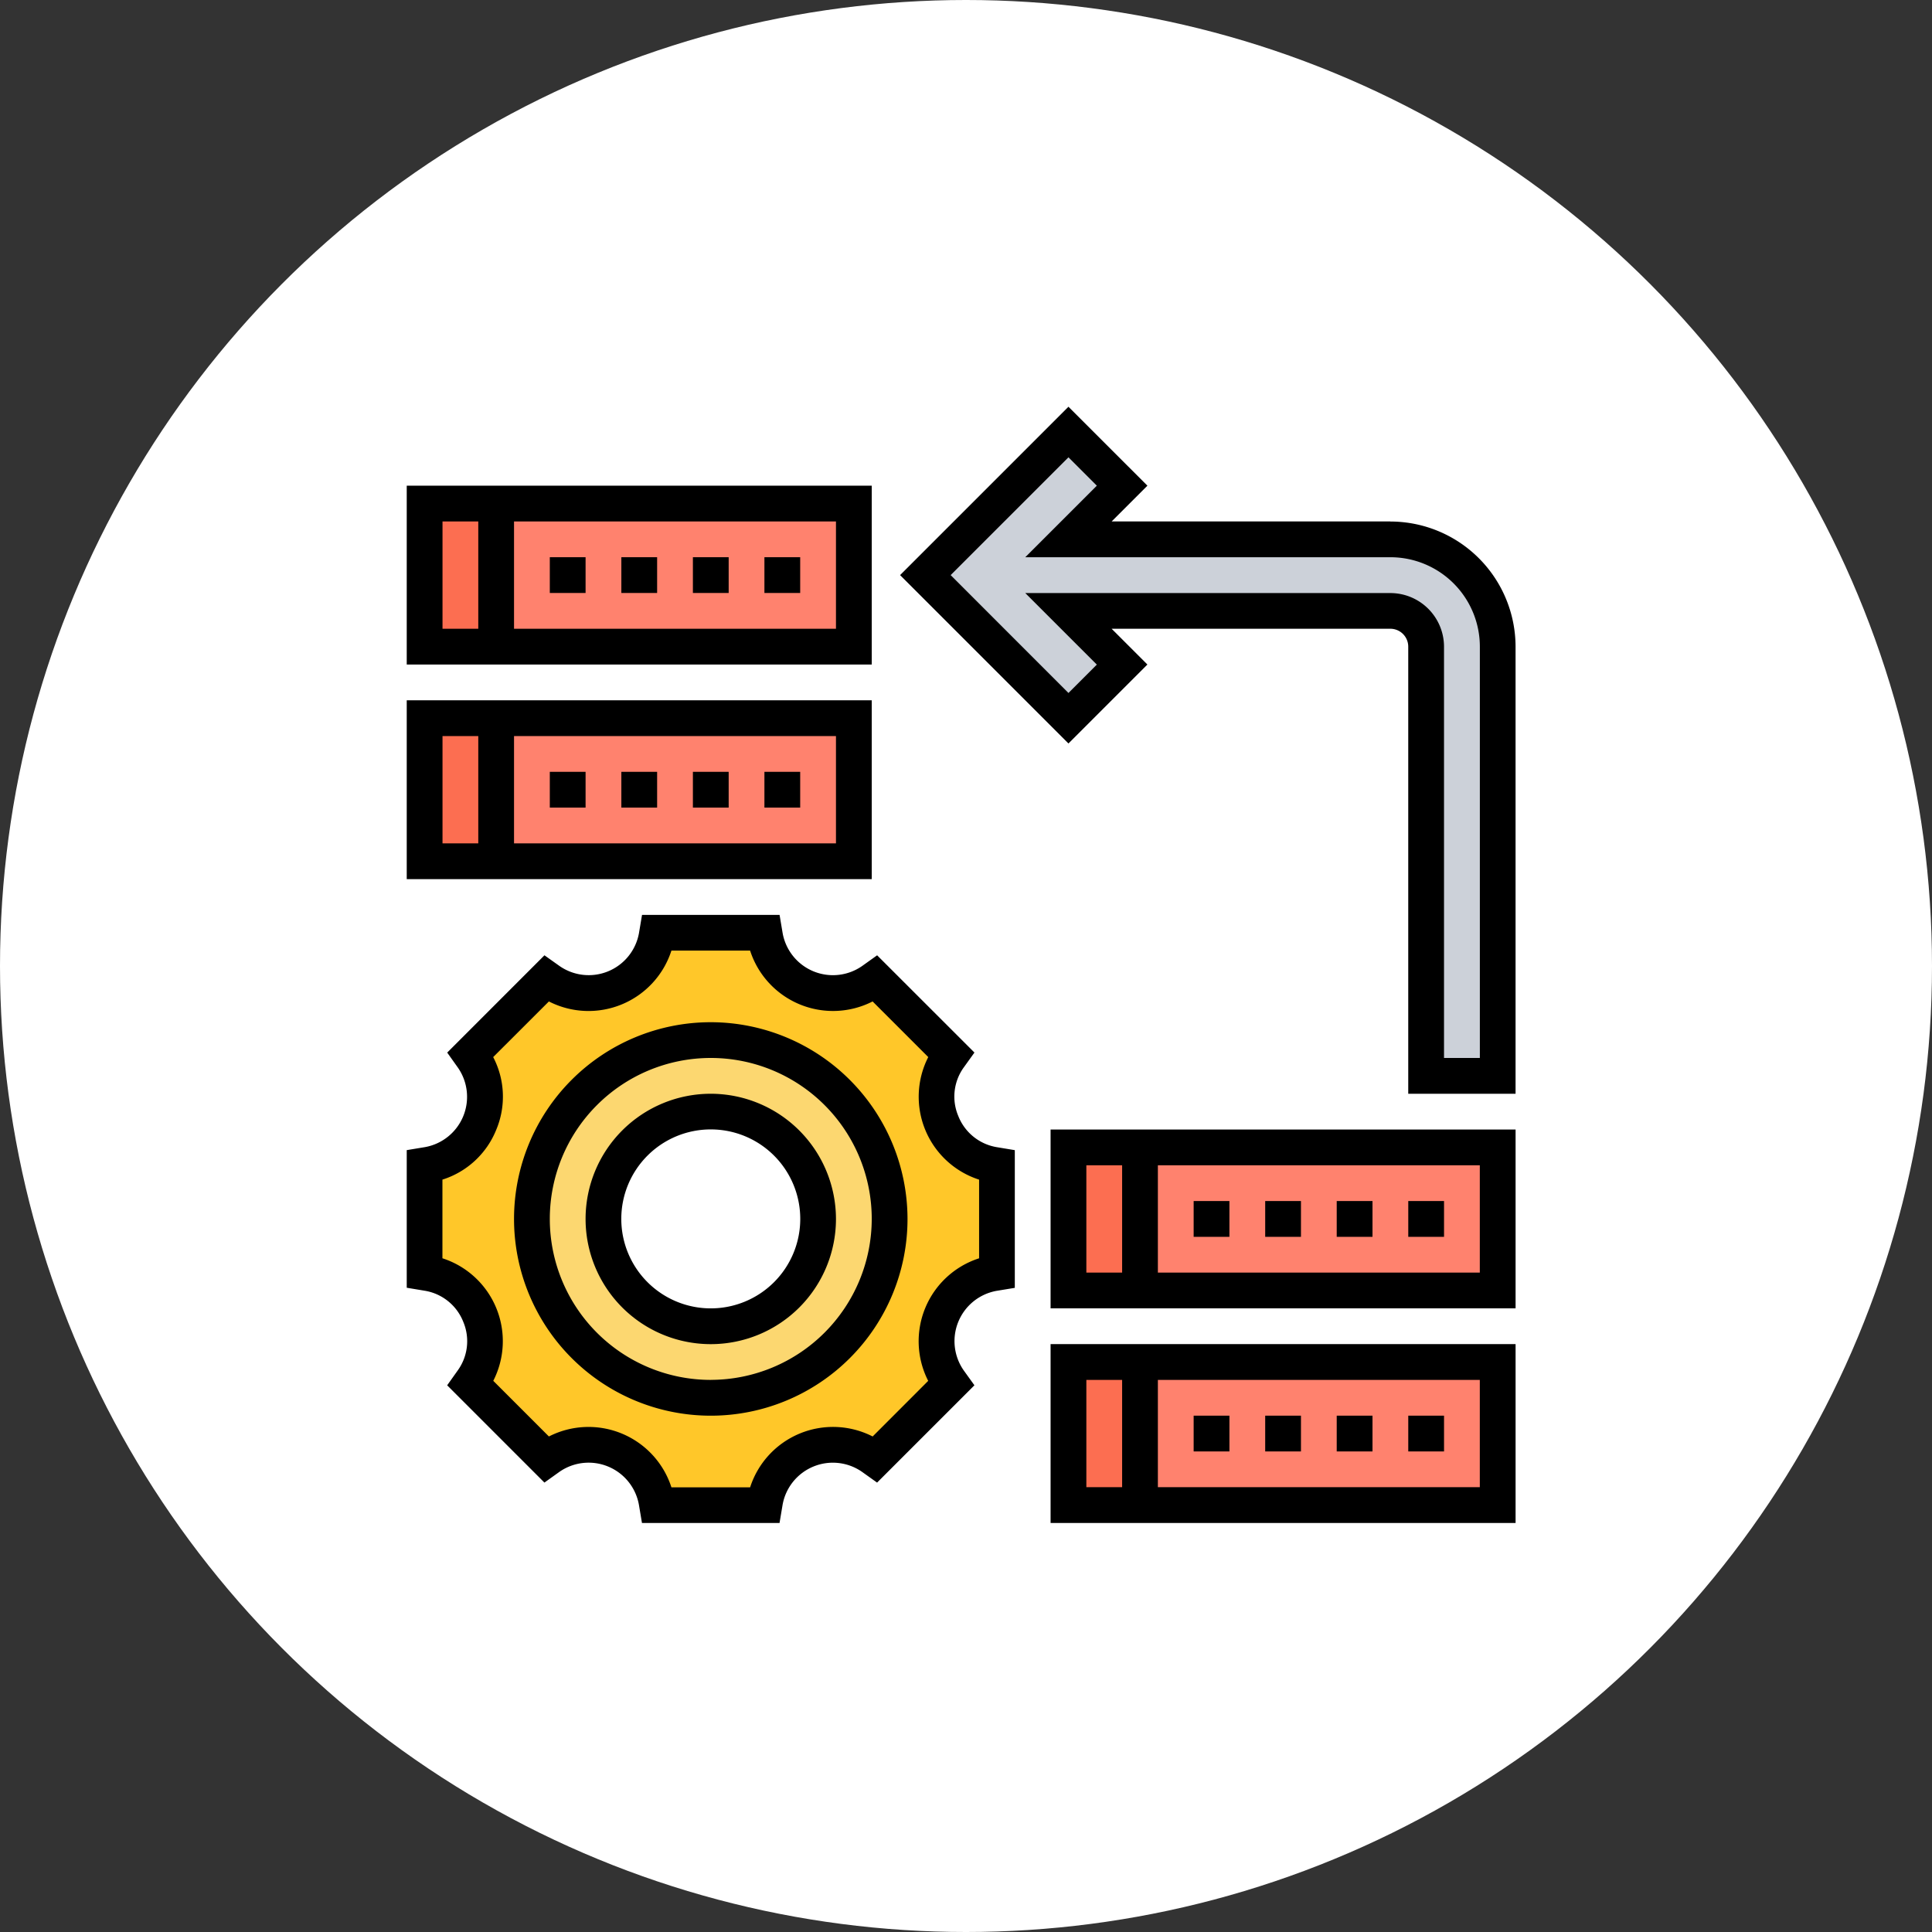 <svg xmlns="http://www.w3.org/2000/svg" width="95" height="95" viewBox="0 0 95 95">
  <rect x="0" y="0" width="95" height="95" fill="#333333" stroke="none"/>
  <g id="Grupo_57627" data-name="Grupo 57627" transform="translate(-435 -966)">
    <circle id="Elipse_1540" data-name="Elipse 1540" cx="47.5" cy="47.5" r="47.5" transform="translate(435 966)" fill="#fff"/>
    <g id="reserva" transform="translate(455 986)">
      <g id="Grupo_57625" data-name="Grupo 57625" transform="translate(0.879 1.243)">
        <g id="Grupo_57614" data-name="Grupo 57614" transform="translate(24.623)">
          <path id="Trazado_103160" data-name="Trazado 103160" d="M57.141,11.967V33.073H53.623V11.967a1.764,1.764,0,0,0-1.759-1.759H36.035l2.638,2.638-2.638,2.638L29,8.449l7.035-7.035,2.638,2.638L36.035,6.69H51.865a5.281,5.281,0,0,1,5.276,5.276Z" transform="translate(-29 -1.414)" fill="#ccd1d9"/>
        </g>
        <g id="Grupo_57615" data-name="Grupo 57615" transform="translate(0 24.623)">
          <path id="Trazado_103161" data-name="Trazado 103161" d="M29.141,40.846v5.276l-.158.026a3.352,3.352,0,0,0-2.541,2.023c0,.009-.009.026-.009.035a3.317,3.317,0,0,0,.361,3.227l.1.132L23.152,55.3l-.132-.088a3.317,3.317,0,0,0-3.227-.361c-.009,0-.026.009-.035.009A3.352,3.352,0,0,0,17.735,57.4l-.026.158H12.432l-.026-.158a3.352,3.352,0,0,0-2.023-2.541c-.009,0-.026-.009-.035-.009a3.317,3.317,0,0,0-3.227.361l-.132.088L3.251,51.566l.1-.132a3.317,3.317,0,0,0,.361-3.227c0-.009-.009-.026-.009-.035a3.352,3.352,0,0,0-2.541-2.023L1,46.123V40.846l.158-.026A3.352,3.352,0,0,0,3.7,38.8c0-.009.009-.026.009-.035a3.317,3.317,0,0,0-.361-3.227l-.1-.132,3.737-3.737.132.1a3.317,3.317,0,0,0,3.227.361c.009,0,.026-.009.035-.009a3.352,3.352,0,0,0,2.023-2.541l.026-.158h5.276l.026.158a3.352,3.352,0,0,0,2.023,2.541c.009,0,.026.009.035.009a3.317,3.317,0,0,0,3.227-.361l.132-.1L26.89,35.4l-.1.132a3.317,3.317,0,0,0-.361,3.227c0,.009.009.026.009.035a3.352,3.352,0,0,0,2.541,2.023Zm-5.276,2.638a8.794,8.794,0,1,0-8.794,8.794A8.8,8.8,0,0,0,23.865,43.485Z" transform="translate(-1 -29.414)" fill="#ffc729"/>
        </g>
        <g id="Grupo_57616" data-name="Grupo 57616" transform="translate(5.276 29.9)">
          <path id="Trazado_103162" data-name="Trazado 103162" d="M15.794,35.414A8.794,8.794,0,1,1,7,44.208,8.8,8.8,0,0,1,15.794,35.414Zm5.276,8.794a5.276,5.276,0,1,0-5.276,5.276A5.281,5.281,0,0,0,21.071,44.208Z" transform="translate(-7 -35.414)" fill="#fcd770"/>
        </g>
        <g id="Grupo_57617" data-name="Grupo 57617" transform="translate(35.176 45.729)">
          <path id="Trazado_103163" data-name="Trazado 103163" d="M41,53.414H58.588v7.035H41Z" transform="translate(-41 -53.414)" fill="#ff826e"/>
        </g>
        <g id="Grupo_57618" data-name="Grupo 57618" transform="translate(35.176 35.176)">
          <path id="Trazado_103164" data-name="Trazado 103164" d="M41,41.414H58.588v7.035H41Z" transform="translate(-41 -41.414)" fill="#ff826e"/>
        </g>
        <g id="Grupo_57619" data-name="Grupo 57619" transform="translate(3.518 14.071)">
          <path id="Trazado_103165" data-name="Trazado 103165" d="M5,17.414H22.588v7.035H5Z" transform="translate(-5 -17.414)" fill="#ff826e"/>
        </g>
        <g id="Grupo_57620" data-name="Grupo 57620" transform="translate(3.518 3.518)">
          <path id="Trazado_103166" data-name="Trazado 103166" d="M5,5.414H22.588v7.035H5Z" transform="translate(-5 -5.414)" fill="#ff826e"/>
        </g>
        <g id="Grupo_57621" data-name="Grupo 57621" transform="translate(31.659 45.729)">
          <path id="Trazado_103167" data-name="Trazado 103167" d="M37,53.414h3.518v7.035H37Z" transform="translate(-37 -53.414)" fill="#fc6e51"/>
        </g>
        <g id="Grupo_57622" data-name="Grupo 57622" transform="translate(31.659 35.176)">
          <path id="Trazado_103168" data-name="Trazado 103168" d="M37,41.414h3.518v7.035H37Z" transform="translate(-37 -41.414)" fill="#fc6e51"/>
        </g>
        <g id="Grupo_57623" data-name="Grupo 57623" transform="translate(0 14.071)">
          <path id="Trazado_103169" data-name="Trazado 103169" d="M1,17.414H4.518v7.035H1Z" transform="translate(-1 -17.414)" fill="#fc6e51"/>
        </g>
        <g id="Grupo_57624" data-name="Grupo 57624" transform="translate(0 3.518)">
          <path id="Trazado_103170" data-name="Trazado 103170" d="M1,5.414H4.518v7.035H1Z" transform="translate(-1 -5.414)" fill="#fc6e51"/>
        </g>
      </g>
      <g id="Grupo_57626" data-name="Grupo 57626">
        <path id="Trazado_103171" data-name="Trazado 103171" d="M51.694,5.641H37.988l1.759-1.759L35.865,0,27.586,8.279l8.279,8.279,3.882-3.882-1.759-1.759H51.694a.88.88,0,0,1,.879.879V33.782H57.85V11.8a6.163,6.163,0,0,0-6.156-6.156Zm4.4,26.382H54.332V11.8a2.641,2.641,0,0,0-2.638-2.638H33.742l3.518,3.518-1.395,1.395L30.073,8.279l5.792-5.792L37.26,3.882,33.742,7.4H51.694a4.4,4.4,0,0,1,4.4,4.4Z" transform="translate(-3.327)"/>
        <path id="Trazado_103172" data-name="Trazado 103172" d="M36,61.208H58.865V52.414H36Zm21.106-1.759H41.276V54.173H57.106ZM37.759,54.173h1.759v5.276H37.759Z" transform="translate(-4.341 -6.321)"/>
        <path id="Trazado_103173" data-name="Trazado 103173" d="M44,56.414h1.759v1.759H44Z" transform="translate(-5.306 -6.803)"/>
        <path id="Trazado_103174" data-name="Trazado 103174" d="M48,56.414h1.759v1.759H48Z" transform="translate(-5.788 -6.803)"/>
        <path id="Trazado_103175" data-name="Trazado 103175" d="M52,56.414h1.759v1.759H52Z" transform="translate(-6.271 -6.803)"/>
        <path id="Trazado_103176" data-name="Trazado 103176" d="M56,56.414h1.759v1.759H56Z" transform="translate(-6.753 -6.803)"/>
        <path id="Trazado_103177" data-name="Trazado 103177" d="M36,49.208H58.865V40.414H36Zm21.106-1.759H41.276V42.173H57.106ZM37.759,42.173h1.759v5.276H37.759Z" transform="translate(-4.341 -4.874)"/>
        <path id="Trazado_103178" data-name="Trazado 103178" d="M44,44.414h1.759v1.759H44Z" transform="translate(-5.306 -5.356)"/>
        <path id="Trazado_103179" data-name="Trazado 103179" d="M48,44.414h1.759v1.759H48Z" transform="translate(-5.788 -5.356)"/>
        <path id="Trazado_103180" data-name="Trazado 103180" d="M52,44.414h1.759v1.759H52Z" transform="translate(-6.271 -5.356)"/>
        <path id="Trazado_103181" data-name="Trazado 103181" d="M56,44.414h1.759v1.759H56Z" transform="translate(-6.753 -5.356)"/>
        <path id="Trazado_103182" data-name="Trazado 103182" d="M22.865,16.414H0v8.794H22.865ZM1.759,18.173H3.518v5.276H1.759Zm19.347,5.276H5.276V18.173H21.106Z" transform="translate(0 -1.979)"/>
        <path id="Trazado_103183" data-name="Trazado 103183" d="M8,20.414H9.759v1.759H8Z" transform="translate(-0.965 -2.462)"/>
        <path id="Trazado_103184" data-name="Trazado 103184" d="M12,20.414h1.759v1.759H12Z" transform="translate(-1.447 -2.462)"/>
        <path id="Trazado_103185" data-name="Trazado 103185" d="M16,20.414h1.759v1.759H16Z" transform="translate(-1.929 -2.462)"/>
        <path id="Trazado_103186" data-name="Trazado 103186" d="M20,20.414h1.759v1.759H20Z" transform="translate(-2.412 -2.462)"/>
        <path id="Trazado_103187" data-name="Trazado 103187" d="M22.865,4.414H0v8.794H22.865ZM1.759,6.173H3.518v5.276H1.759Zm19.347,5.276H5.276V6.173H21.106Z" transform="translate(0 -0.532)"/>
        <path id="Trazado_103188" data-name="Trazado 103188" d="M8,8.414H9.759v1.759H8Z" transform="translate(-0.965 -1.015)"/>
        <path id="Trazado_103189" data-name="Trazado 103189" d="M12,8.414h1.759v1.759H12Z" transform="translate(-1.447 -1.015)"/>
        <path id="Trazado_103190" data-name="Trazado 103190" d="M16,8.414h1.759v1.759H16Z" transform="translate(-1.929 -1.015)"/>
        <path id="Trazado_103191" data-name="Trazado 103191" d="M20,8.414h1.759v1.759H20Z" transform="translate(-2.412 -1.015)"/>
        <path id="Trazado_103192" data-name="Trazado 103192" d="M16.156,38.414a6.156,6.156,0,1,0,6.156,6.156A6.163,6.163,0,0,0,16.156,38.414Zm0,10.553a4.4,4.4,0,1,1,4.4-4.4A4.4,4.4,0,0,1,16.156,48.967Z" transform="translate(-1.206 -4.632)"/>
        <path id="Trazado_103193" data-name="Trazado 103193" d="M15.674,34.414a9.674,9.674,0,1,0,9.674,9.674A9.685,9.685,0,0,0,15.674,34.414Zm0,17.588a7.915,7.915,0,1,1,7.915-7.915A7.924,7.924,0,0,1,15.674,52Z" transform="translate(-0.724 -4.15)"/>
        <path id="Trazado_103194" data-name="Trazado 103194" d="M27.12,38.3a2.451,2.451,0,0,1,.266-2.381l.529-.737L23.13,30.4l-.737.526a2.512,2.512,0,0,1-3.91-1.621l-.15-.893H11.57l-.15.893a2.511,2.511,0,0,1-3.91,1.619L6.772,30.4,1.99,35.184l.525.738A2.512,2.512,0,0,1,.9,39.831L0,39.98v6.767l.893.148a2.466,2.466,0,0,1,1.887,1.528,2.452,2.452,0,0,1-.269,2.385l-.523.736,4.782,4.783.737-.527a2.512,2.512,0,0,1,3.91,1.621l.15.893h6.764l.15-.893a2.511,2.511,0,0,1,3.91-1.619l.737.526,4.786-4.785-.529-.736A2.512,2.512,0,0,1,29,46.9l.9-.148V39.981l-.893-.148A2.468,2.468,0,0,1,27.12,38.3ZM28.141,45.3a4.284,4.284,0,0,0-2.5,6.026L22.91,54.06a4.282,4.282,0,0,0-6.025,2.5H13.015a4.283,4.283,0,0,0-6.024-2.5L4.255,51.324a4.283,4.283,0,0,0-2.5-6.026V41.43A4.218,4.218,0,0,0,4.4,38.981a4.2,4.2,0,0,0-.149-3.576L6.99,32.669a4.282,4.282,0,0,0,6.025-2.5h3.869a4.283,4.283,0,0,0,6.024,2.5l2.736,2.736a4.283,4.283,0,0,0,2.5,6.026V45.3Z" transform="translate(0 -3.426)"/>
      </g>
    </g>
  </g>
</svg>
